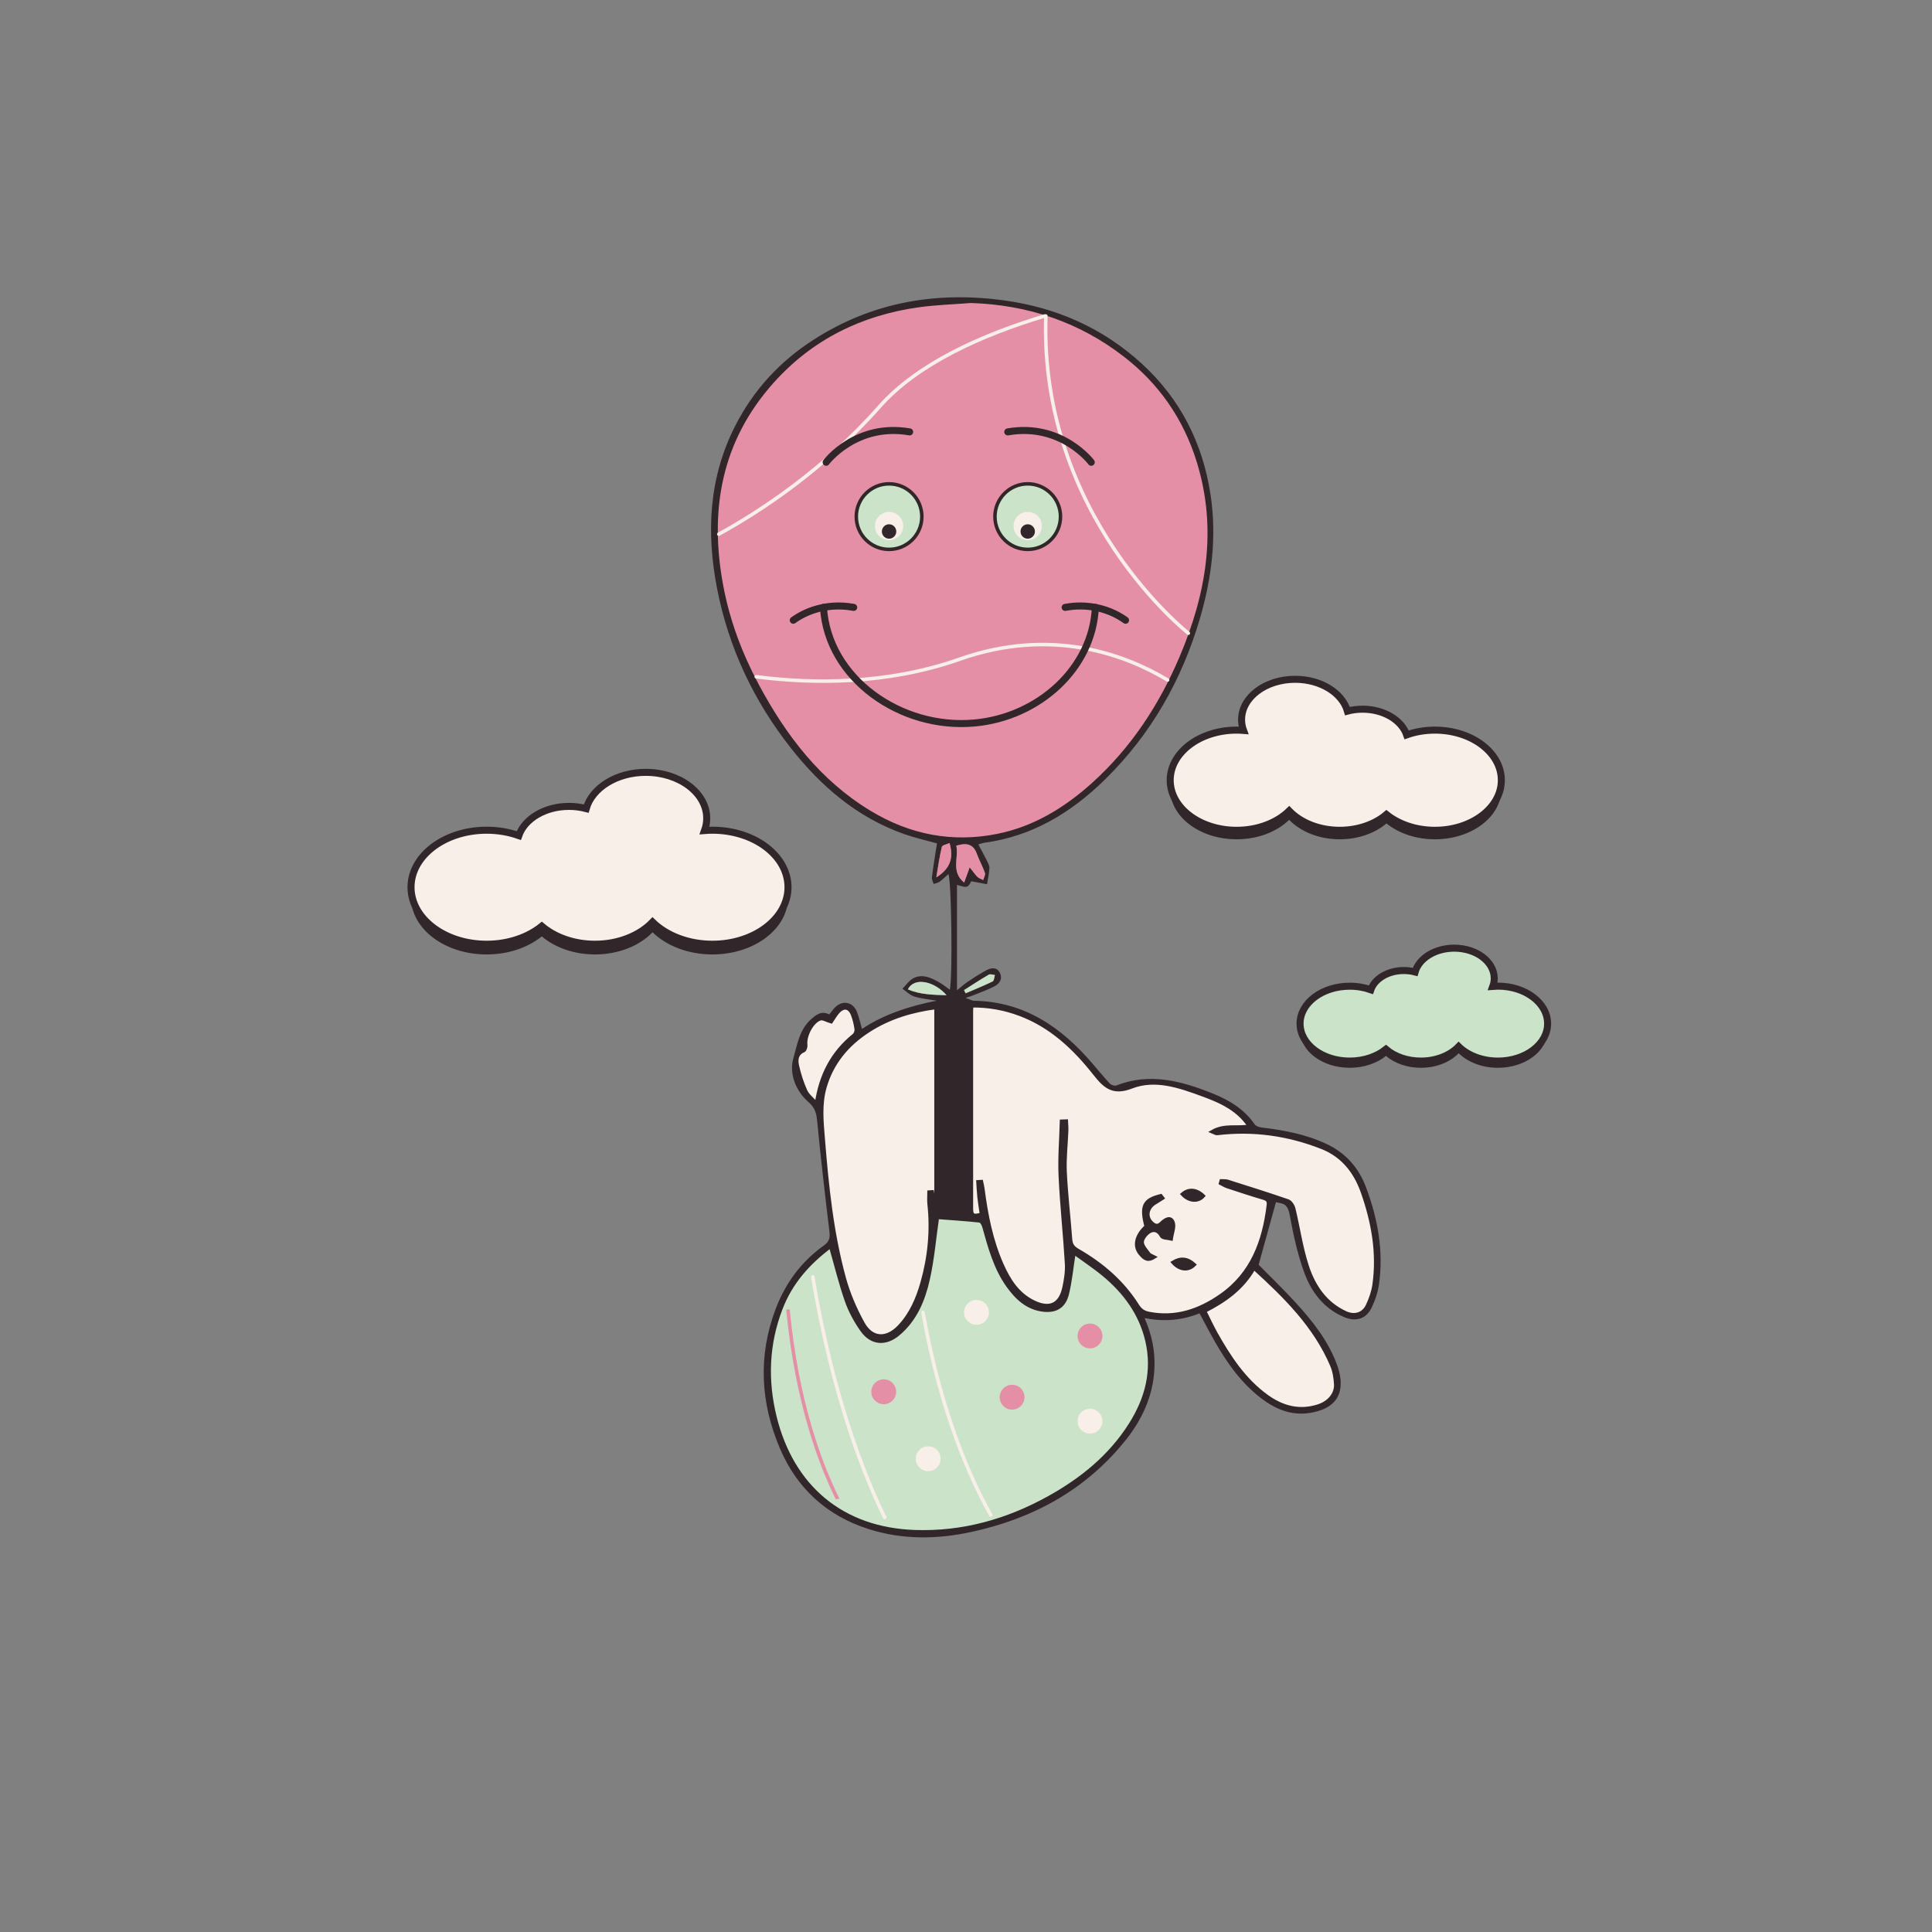 <?xml version="1.0" encoding="utf-8"?>
<!-- Generator: Adobe Illustrator 28.0.0, SVG Export Plug-In . SVG Version: 6.00 Build 0)  -->
<svg version="1.1" id="Layer_1" xmlns="http://www.w3.org/2000/svg" xmlns:xlink="http://www.w3.org/1999/xlink" x="0px" y="0px"
	 viewBox="0 0 550 550" style="enable-background:new 0 0 550 550;" xml:space="preserve">
<rect x="0" y="0" width="550" height="550" fill="#808080" stroke="none"/>
<style type="text/css">
	.st0{fill:#31272A;}
	.st1{fill:#E58FA6;stroke:#31272A;stroke-miterlimit:10;}
	.st2{fill:#CBE3C9;stroke:#31272A;stroke-miterlimit:10;}
	.st3{fill:#F8EFE8;stroke:#31272A;stroke-miterlimit:10;}
	.st4{fill:#E58FA6;}
	.st5{fill:#CBE3C9;}
	.st6{fill:#F8EFE8;}
	.st7{fill:none;stroke:#F8EFE8;stroke-linecap:round;stroke-miterlimit:10;}
	.st8{fill:none;stroke:#31272A;stroke-width:2;stroke-linecap:round;stroke-miterlimit:10;}
	.st9{fill:none;stroke:#E58FA6;stroke-miterlimit:10;}
	.st10{fill:#CBE3C9;stroke:#31272A;stroke-width:2;stroke-miterlimit:10;}
	.st11{fill:#F8EFE8;stroke:#31272A;stroke-width:2;stroke-miterlimit:10;}
</style>
<path class="st0" d="M363.24,342.22c-1.67,6.03-3.26,11.79-4.93,17.83c3.25,3.31,7.07,6.97,10.63,10.87
	c4.89,5.36,9.37,11.05,11.83,18.01c0.56,1.58,0.92,3.34,0.9,5.01c-0.06,4.1-2.41,6.57-6.42,7.76c-6.86,2.04-12.45-0.42-17.52-4.68
	c-5.75-4.83-9.72-11.05-13.26-17.57c-0.99-1.82-1.96-3.65-2.99-5.57c-5.04,2.03-10.14,2.43-15.65,1.34
	c2.13,4.82,3.05,9.5,2.81,14.42c-0.38,7.83-3.54,14.58-8.35,20.54c-11.32,14.03-26.28,22.14-43.69,25.92
	c-9.82,2.13-19.67,2.28-29.37-0.82c-11.83-3.79-20.3-11.51-25.15-22.82c-5.58-13.01-6.35-26.4-1.27-39.83
	c2.78-7.35,7.31-13.49,13.73-18.07c1.63-1.16,1.79-2.27,1.57-4.06c-1.26-10.43-2.47-20.87-3.48-31.33c-0.22-2.29-0.6-3.81-2.55-5.51
	c-3.57-3.12-5.47-8.08-4.24-12.33c1.08-3.72,1.68-8.19,5.04-11.16c1.55-1.37,2.99-2.48,5.2-1.38c0.58-0.71,1.07-1.45,1.68-2.05
	c2.12-2.07,5.03-1.52,6.16,1.23c0.61,1.5,0.94,3.12,1.47,4.94c6.51-4.3,13.72-6.55,21.27-8.03c-2.14-0.38-4.35-0.56-6.41-1.2
	c-1.23-0.38-2.24-1.46-3.35-2.22c1.06-1.03,1.94-2.41,3.2-3.03c2.53-1.24,4.95-0.09,7.19,1.17c1.08,0.61,2.05,1.41,3.1,2.15
	c0.83-3.53,0.47-31.48-0.42-32.91c-0.83,0.73-1.6,1.52-2.49,2.17c-0.47,0.34-1.13,0.43-1.7,0.63c-0.17-0.61-0.55-1.24-0.49-1.82
	c0.3-2.58,0.73-5.15,1.12-7.72c0.1-0.66,0.22-1.31,0.34-1.99c-3.22-0.91-6.41-1.62-9.48-2.71c-13.31-4.73-23.58-13.57-32.17-24.49
	c-10.55-13.41-17.67-28.5-20.95-45.28c-3.12-16-2.4-31.63,5.18-46.47c5.22-10.22,12.72-18.33,22.37-24.51
	c16.66-10.68,34.87-13.79,54.26-11.12c14.9,2.06,28.12,7.91,39.2,18.11c10.87,10,17.21,22.49,19.44,37.12
	c1.83,11.99,0.36,23.72-2.97,35.17c-5.12,17.56-13.96,33.13-27.09,46c-9.58,9.39-20.67,16.15-34.28,17.97
	c-0.57,0.08-1.11,0.31-1.75,0.5c0.82,1.55,1.62,2.96,2.34,4.42c0.36,0.73,0.84,1.54,0.81,2.29c-0.07,1.55-0.44,3.08-0.68,4.61
	c-1.41-0.27-2.83-0.54-4.49-0.85c-0.15,0.2-0.53,1.3-1.21,1.53c-0.75,0.26-1.77-0.26-2.85-0.48c0,9.79,0,19.65,0,29.99
	c1.15-0.93,2.04-1.76,3.04-2.42c1.79-1.19,3.59-2.37,5.49-3.36c1.32-0.69,2.88-0.81,3.68,0.82c0.87,1.76-0.12,3.1-1.61,3.87
	c-1.9,0.98-3.94,1.69-5.92,2.51c-0.54,0.22-1.1,0.37-2.23,0.74c1.15,0.41,1.79,0.82,2.44,0.83c14.33,0.24,24.88,7.56,33.78,17.99
	c1.6,1.87,3.16,3.78,4.84,5.57c0.39,0.42,1.35,0.75,1.83,0.56c9.49-3.73,18.47-1.32,27.33,2.22c4.75,1.9,9.06,4.46,12.06,8.82
	c0.37,0.54,1.34,0.84,2.07,0.93c6.31,0.76,12.49,1.9,18.33,4.64c5.51,2.59,9.2,6.73,11.3,12.34c3.37,8.98,5.07,18.22,3.68,27.81
	c-0.31,2.16-1.06,4.34-1.99,6.33c-1.6,3.42-4.56,4.3-8.02,2.8c-5.83-2.51-9.33-7.26-11.34-12.9c-1.83-5.14-3.03-10.55-4-15.93
	c-0.4-2.2-0.98-3.39-3.16-3.67C363.6,342.36,363.18,342.21,363.24,342.22z M276.44,85.76c-4.97,0.39-9.98,0.53-14.91,1.21
	c-16.4,2.27-30.56,9.25-41.63,21.6c-15.04,16.77-18.57,36.62-14.5,58.28c1.87,9.96,5.38,19.3,10.14,28.21
	c7.82,14.62,17.62,27.48,32.07,36.21c11.31,6.84,23.52,9.19,36.45,6.58c10.38-2.09,19.21-7.47,27.03-14.5
	c11.2-10.06,19.29-22.39,25.12-36.1c7.7-18.09,10.94-36.73,4.88-56.12c-3.82-12.22-10.82-22.26-20.88-30.03
	C307.39,91.19,292.7,86.29,276.44,85.76z M236.46,354.78c-6.39,4.76-11.36,10.38-14.2,17.79c-3.86,10.08-4.23,20.37-1.69,30.74
	c4.93,20.1,19.24,32.02,39.81,32.74c13.62,0.48,26.34-3.08,38.25-9.7c9.33-5.19,17.41-11.71,23.17-20.83
	c4.64-7.34,6.72-15.27,4.72-23.86c-1.79-7.67-6.26-13.77-12.24-18.74c-2.76-2.29-5.77-4.27-8.56-6.31
	c-0.66,4.23-1.01,8.08-1.93,11.8c-0.85,3.46-3.2,4.9-6.68,4.53c-4.57-0.49-7.66-3.38-10.19-6.93c-3.62-5.08-5.19-11.01-6.84-16.9
	c-0.17-0.61-0.74-1.53-1.19-1.57c-4.18-0.43-8.38-0.71-12.05-0.99c-0.88,6.14-1.37,11.94-2.63,17.57
	c-1.32,5.9-3.61,11.52-8.47,15.61c-3.65,3.07-7.68,2.77-10.41-1.14c-1.77-2.53-3.31-5.34-4.33-8.24
	C239.27,365.39,238.02,360.25,236.46,354.78z M302.2,319.19c0.45-0.02,0.9-0.04,1.34-0.07c0.04,0.88,0.15,1.77,0.11,2.65
	c-0.15,3.95-0.64,7.9-0.45,11.83c0.3,6.4,1.07,12.77,1.54,19.16c0.11,1.51,0.67,2.38,1.99,3.13c6.88,3.94,12.81,8.99,17.07,15.75
	c0.87,1.38,1.82,1.99,3.28,2.27c7.6,1.48,14.29-0.79,20.43-5.06c8.98-6.23,12.31-15.48,13.58-25.8c0.15-1.23-0.29-1.68-1.43-2.02
	c-3.43-1.01-6.82-2.13-10.22-3.25c-0.69-0.23-1.31-0.64-1.97-0.96c0.06-0.22,0.13-0.43,0.19-0.65c0.6,0.03,1.23-0.05,1.78,0.12
	c5.75,1.82,11.51,3.62,17.21,5.59c0.73,0.25,1.43,1.36,1.64,2.19c1.32,5.47,2.09,11.11,3.84,16.43c1.87,5.66,5.16,10.59,10.94,13.23
	c2.53,1.15,5.06,0.43,6.24-2.09c0.87-1.87,1.59-3.9,1.88-5.93c1.29-9.05-0.29-17.82-3.29-26.33c-2.05-5.83-5.66-10.46-11.64-12.8
	c-9.61-3.77-19.54-5.16-29.81-3.92c-0.28,0.03-0.59-0.22-1.35-0.52c3.52-2.05,7.04-0.89,10.64-1.56c-0.6-0.75-1.01-1.31-1.47-1.83
	c-3.2-3.67-7.52-5.53-11.93-7.14c-6.56-2.4-13.46-4.84-20.24-2.22c-5.26,2.04-7.58-0.1-10.44-3.73
	c-5.72-7.26-12.34-13.55-21.22-16.91c-4.41-1.67-8.96-2.5-13.79-2.46c-0.05,0.55-0.12,0.9-0.12,1.26c-0.01,18.82-0.01,37.64,0,56.46
	c0,2.05,0.5,2.31,2.89,1.67c-0.23-1.61-0.51-3.22-0.69-4.85c-0.16-1.46-0.21-2.94-0.31-4.41c0.32-0.02,0.64-0.04,0.96-0.06
	c0.14,0.68,0.33,1.36,0.41,2.04c0.96,7.41,2.37,14.72,5.42,21.59c1.95,4.41,4.48,8.45,9.06,10.66c4.54,2.2,7.57,0.81,8.64-4.08
	c0.49-2.24,0.86-4.59,0.73-6.86c-0.49-8.33-1.41-16.64-1.79-24.97C301.61,329.58,302.06,324.38,302.2,319.19z M266.23,344.52
	c0.08-0.02,0.15-0.04,0.23-0.07c0-19.16,0-38.32,0-57.65c-6.96,0.91-13.37,2.85-19.16,6.57c-6.03,3.88-10.42,9.05-12.46,16.04
	c-1.44,4.93-0.9,9.9-0.5,14.89c1.07,13.31,2.43,26.6,5.96,39.52c1.22,4.47,3.11,8.85,5.35,12.91c2.5,4.53,6.72,4.71,10.31,0.96
	c3.38-3.54,5.25-7.93,6.56-12.54c2.07-7.3,2.8-14.75,1.98-22.33c-0.12-1.14-0.02-2.3-0.02-3.45c0.3-0.02,0.6-0.05,0.89-0.07
	C265.66,341.04,265.95,342.78,266.23,344.52z M356.97,360.97c-3.28,5.82-8.29,9.34-14.05,12.25c1.13,2.25,2.08,4.34,3.2,6.34
	c3.82,6.79,8.05,13.28,14.5,17.92c4.45,3.21,9.32,4.52,14.74,2.75c2.98-0.97,5.05-3.38,4.9-6.2c-0.1-1.82-0.41-3.74-1.12-5.41
	C374.36,377.45,365.96,369.15,356.97,360.97z M236.62,290.86c-1.28-0.38-2.32-1.07-3.09-0.85c-2.36,0.68-4.49,4.87-4.17,7.45
	c0.07,0.53-0.2,1.46-0.56,1.61c-2.08,0.88-2.19,2.67-1.82,4.33c0.55,2.45,1.34,4.89,2.36,7.17c0.56,1.25,1.82,2.18,3.1,3.64
	c1.21-8.27,4.63-14.59,10.65-19.47c0.43-0.34,0.74-1.17,0.67-1.72c-0.19-1.39-0.52-2.8-1.01-4.11c-0.9-2.4-2.7-2.64-4.37-0.62
	C237.68,289.14,237.14,290.1,236.62,290.86z M276.05,246.9c0.95,1.2,1.51,2.04,2.21,2.73c0.43,0.42,1.09,0.6,1.64,0.89
	c0.18-0.68,0.68-1.46,0.49-2.01c-0.65-1.88-1.65-3.63-2.33-5.5c-1.02-2.79-2.97-3.12-5.82-2.26c0.77,3.36-1.61,7.35,2.23,10.5
	C275,249.8,275.42,248.64,276.05,246.9z M269.46,283.32c-3.38-3.94-9.18-5.32-11-1.66C261.96,283.15,265.6,283.2,269.46,283.32z
	 M270.31,239.99c-0.78,0.37-2.07,0.6-2.19,1.11c-0.67,2.78-1.06,5.63-1.57,8.67C270.2,247.49,271.65,244.56,270.31,239.99z
	 M274.44,281.86c0.15,0.3,0.31,0.61,0.46,0.91c2.58-1.11,5.19-2.16,7.71-3.39c0.41-0.2,0.43-1.19,0.63-1.82
	c-0.59-0.05-1.32-0.35-1.74-0.1C279.11,278.86,276.79,280.38,274.44,281.86z"/>
<path class="st1" d="M276.44,85.76c16.26,0.53,30.95,5.43,43.78,15.35c10.06,7.77,17.06,17.82,20.88,30.03
	c6.06,19.39,2.82,38.03-4.88,56.12c-5.83,13.71-13.92,26.04-25.12,36.1c-7.83,7.03-16.65,12.4-27.03,14.5
	c-12.93,2.61-25.14,0.26-36.45-6.58c-14.45-8.74-24.25-21.59-32.07-36.21c-4.76-8.91-8.27-18.25-10.14-28.21
	c-4.07-21.66-0.54-41.51,14.5-58.28c11.07-12.35,25.23-19.33,41.63-21.6C266.46,86.29,271.47,86.15,276.44,85.76z"/>
<path class="st2" d="M236.46,354.78c1.57,5.47,2.81,10.61,4.55,15.57c1.02,2.9,2.56,5.71,4.33,8.24c2.73,3.92,6.76,4.22,10.41,1.14
	c4.86-4.09,7.15-9.71,8.47-15.61c1.26-5.63,1.74-11.43,2.63-17.57c3.67,0.28,7.87,0.55,12.05,0.99c0.46,0.05,1.02,0.96,1.19,1.57
	c1.65,5.89,3.22,11.82,6.84,16.9c2.53,3.54,5.61,6.43,10.19,6.93c3.48,0.37,5.82-1.06,6.68-4.53c0.92-3.71,1.26-7.57,1.93-11.8
	c2.79,2.04,5.81,4.02,8.56,6.31c5.98,4.97,10.45,11.07,12.24,18.74c2.01,8.59-0.07,16.52-4.72,23.86
	c-5.77,9.11-13.84,15.64-23.17,20.83c-11.91,6.62-24.63,10.18-38.25,9.7c-20.57-0.72-34.88-12.64-39.81-32.74
	c-2.54-10.37-2.17-20.66,1.69-30.74C225.1,365.17,230.06,359.54,236.46,354.78z"/>
<path class="st3" d="M302.2,319.19c-0.14,5.19-0.59,10.4-0.35,15.57c0.38,8.33,1.3,16.64,1.79,24.97c0.13,2.27-0.24,4.62-0.73,6.86
	c-1.07,4.89-4.1,6.28-8.64,4.08c-4.58-2.21-7.1-6.25-9.06-10.66c-3.04-6.87-4.46-14.18-5.42-21.59c-0.09-0.69-0.27-1.36-0.41-2.04
	c-0.32,0.02-0.64,0.04-0.96,0.06c0.1,1.47,0.15,2.94,0.31,4.41c0.18,1.62,0.46,3.24,0.69,4.85c-2.39,0.64-2.88,0.38-2.89-1.67
	c-0.01-18.82-0.01-37.64,0-56.46c0-0.36,0.06-0.71,0.12-1.26c4.83-0.04,9.38,0.79,13.79,2.46c8.88,3.36,15.5,9.65,21.22,16.91
	c2.86,3.63,5.18,5.77,10.44,3.73c6.78-2.63,13.68-0.19,20.24,2.22c4.41,1.61,8.73,3.47,11.93,7.14c0.46,0.53,0.88,1.09,1.47,1.83
	c-3.6,0.67-7.12-0.49-10.64,1.56c0.76,0.3,1.07,0.56,1.35,0.52c10.28-1.24,20.2,0.15,29.81,3.92c5.98,2.34,9.59,6.97,11.64,12.8
	c2.99,8.51,4.57,17.28,3.29,26.33c-0.29,2.03-1,4.07-1.88,5.93c-1.18,2.52-3.71,3.24-6.24,2.09c-5.78-2.63-9.07-7.56-10.94-13.23
	c-1.75-5.32-2.52-10.96-3.84-16.43c-0.2-0.83-0.91-1.94-1.64-2.19c-5.7-1.97-11.46-3.77-17.21-5.59c-0.55-0.17-1.19-0.09-1.78-0.12
	c-0.06,0.22-0.13,0.43-0.19,0.65c0.65,0.33,1.28,0.74,1.97,0.96c3.39,1.12,6.79,2.24,10.22,3.25c1.14,0.33,1.58,0.79,1.43,2.02
	c-1.26,10.33-4.6,19.57-13.58,25.8c-6.15,4.27-12.83,6.54-20.43,5.06c-1.47-0.29-2.41-0.9-3.28-2.27
	c-4.26-6.76-10.19-11.81-17.07-15.75c-1.32-0.76-1.88-1.63-1.99-3.13c-0.47-6.39-1.24-12.76-1.54-19.16
	c-0.18-3.93,0.3-7.88,0.45-11.83c0.03-0.88-0.07-1.77-0.11-2.65C303.09,319.14,302.64,319.16,302.2,319.19z M330.96,341.06
	c-0.17-0.22-0.33-0.43-0.5-0.65c-4.83,1.18-5.67,2.94-4.16,8.74c-2.79,2.51-3.49,5.46-1.8,7.61c1.44,1.83,2.44,2.14,4.1,1.09
	c-0.59-0.32-1.25-0.47-1.54-0.87c-0.78-1.07-1.93-2.25-1.92-3.38c0-1.04,1.11-2.42,2.12-3.01c1.29-0.76,2.57-0.31,3.44,1.31
	c0.3,0.57,1.77,0.52,2.71,0.75c0.21-1.61,1.03-3.47,0.48-4.76c-0.71-1.69-2.29-0.63-3.26,0.34c-1.1,1.1-2,0.68-2.86-0.19
	c-1.75-1.76-1.16-4.43,1.22-5.73C329.65,341.93,330.29,341.48,330.96,341.06z M336.61,339.95c1.84,2.02,4.44,2.24,5.95,0.51
	C340.62,338.58,338.38,338.39,336.61,339.95z M333.93,359.37c1.91,2.18,4.38,2.39,6.07,0.65
	C338.07,358.27,336.12,358.03,333.93,359.37z"/>
<path class="st3" d="M266.23,344.52c-0.28-1.74-0.57-3.48-0.85-5.22c-0.3,0.02-0.6,0.05-0.89,0.07c0,1.15-0.11,2.31,0.02,3.45
	c0.82,7.58,0.09,15.03-1.98,22.33c-1.31,4.61-3.18,9-6.56,12.54c-3.59,3.76-7.81,3.57-10.31-0.96c-2.24-4.06-4.13-8.45-5.35-12.91
	c-3.53-12.91-4.89-26.2-5.96-39.52c-0.4-4.98-0.94-9.96,0.5-14.89c2.05-6.99,6.43-12.16,12.46-16.04c5.8-3.73,12.21-5.66,19.16-6.57
	c0,19.33,0,38.49,0,57.65C266.38,344.48,266.31,344.5,266.23,344.52z"/>
<path class="st3" d="M356.97,360.97c8.99,8.18,17.39,16.48,22.17,27.67c0.71,1.66,1.02,3.58,1.12,5.41c0.15,2.82-1.92,5.22-4.9,6.2
	c-5.42,1.77-10.29,0.46-14.74-2.75c-6.44-4.65-10.68-11.13-14.5-17.92c-1.12-2-2.07-4.09-3.2-6.34
	C348.68,370.31,353.69,366.8,356.97,360.97z"/>
<path class="st3" d="M236.62,290.86c0.52-0.76,1.06-1.73,1.76-2.57c1.67-2.02,3.47-1.78,4.37,0.62c0.5,1.31,0.82,2.72,1.01,4.11
	c0.08,0.54-0.24,1.37-0.67,1.72c-6.02,4.87-9.44,11.2-10.65,19.47c-1.28-1.46-2.54-2.39-3.1-3.64c-1.03-2.29-1.82-4.72-2.36-7.17
	c-0.37-1.66-0.26-3.45,1.82-4.33c0.36-0.15,0.63-1.09,0.56-1.61c-0.33-2.58,1.8-6.76,4.17-7.45
	C234.3,289.79,235.34,290.48,236.62,290.86z"/>
<path class="st4" d="M276.05,246.9c-0.63,1.74-1.05,2.9-1.58,4.35c-3.84-3.15-1.47-7.14-2.23-10.5c2.85-0.86,4.81-0.53,5.82,2.26
	c0.68,1.87,1.68,3.63,2.33,5.5c0.19,0.55-0.31,1.33-0.49,2.01c-0.56-0.29-1.22-0.47-1.64-0.89
	C277.56,248.94,277.01,248.09,276.05,246.9z"/>
<path class="st5" d="M269.46,283.32c-3.86-0.12-7.5-0.16-11-1.66C260.29,278,266.08,279.38,269.46,283.32z"/>
<path class="st4" d="M270.31,239.99c1.34,4.57-0.11,7.49-3.76,9.78c0.52-3.04,0.9-5.89,1.57-8.67
	C268.24,240.6,269.53,240.37,270.31,239.99z"/>
<path class="st5" d="M274.44,281.86c2.34-1.48,4.66-3.01,7.05-4.4c0.42-0.24,1.15,0.06,1.74,0.1c-0.2,0.63-0.22,1.62-0.63,1.82
	c-2.52,1.23-5.13,2.28-7.71,3.39C274.75,282.47,274.6,282.17,274.44,281.86z"/>
<path class="st0" d="M330.96,341.06c-0.66,0.42-1.3,0.87-1.99,1.25c-2.38,1.3-2.97,3.97-1.22,5.73c0.87,0.87,1.76,1.29,2.86,0.19
	c0.97-0.97,2.56-2.03,3.26-0.34c0.54,1.29-0.27,3.16-0.48,4.76c-0.94-0.23-2.4-0.18-2.71-0.75c-0.86-1.62-2.15-2.07-3.44-1.31
	c-1,0.59-2.11,1.98-2.12,3.01c0,1.13,1.15,2.32,1.92,3.38c0.3,0.41,0.95,0.55,1.54,0.87c-1.66,1.05-2.66,0.74-4.1-1.09
	c-1.69-2.15-0.99-5.1,1.8-7.61c-1.51-5.8-0.67-7.56,4.16-8.74C330.62,340.63,330.79,340.84,330.96,341.06z"/>
<path class="st0" d="M336.61,339.95c1.77-1.56,4.01-1.36,5.95,0.51C341.05,342.19,338.45,341.96,336.61,339.95z"/>
<path class="st0" d="M333.93,359.37c2.19-1.34,4.14-1.1,6.07,0.65C338.31,361.76,335.85,361.55,333.93,359.37z"/>
<circle class="st2" cx="292.57" cy="147.07" r="9.33"/>
<circle class="st2" cx="253.1" cy="147.07" r="9.33"/>
<circle class="st6" cx="253.1" cy="149.75" r="4.03"/>
<circle class="st0" cx="253.1" cy="151.3" r="2.05"/>
<circle class="st6" cx="292.57" cy="149.75" r="4.03"/>
<path class="st7" d="M204.63,152.06c11.54-6.34,29.71-18.12,45.75-36.3c10.83-12.27,29.24-20.45,47.02-25.8"/>
<path class="st7" d="M215.29,192.66c16.06,2.06,37.22,2.28,57.88-5c26.28-9.25,47.3-1.23,59.22,5.92"/>
<g>
	<path class="st8" d="M234.43,172.91c1.2,20.18,21.94,34.84,43,32.91c18.29-1.67,33.61-15.58,34.4-32.91"/>
	<path class="st8" d="M225.83,176.57c1.38-1,4.29-2.84,8.6-3.66c3.75-0.71,6.88-0.32,8.6,0"/>
	<path class="st8" d="M320.42,176.57c-1.38-1-4.29-2.84-8.6-3.66c-3.75-0.71-6.88-0.32-8.6,0"/>
</g>
<path class="st7" d="M338.29,180.26c0,0-42.45-33.29-40.56-90.3"/>
<path class="st8" d="M235.19,131.6c0,0,8.45-11.3,23.77-8.65"/>
<path class="st8" d="M310.66,131.6c0,0-8.45-11.3-23.77-8.65"/>
<circle class="st0" cx="292.57" cy="151.3" r="2.05"/>
<circle class="st4" cx="310.3" cy="380.33" r="3.54"/>
<circle class="st6" cx="310.3" cy="404.57" r="3.54"/>
<circle class="st4" cx="288.12" cy="397.75" r="3.54"/>
<circle class="st6" cx="277.98" cy="373.6" r="3.54"/>
<circle class="st6" cx="264.23" cy="415.27" r="3.54"/>
<circle class="st4" cx="251.58" cy="396.21" r="3.54"/>
<path class="st9" d="M238.42,426.69l0-0.01c-4.72-9.52-11.57-27.29-14.1-53.89"/>
<path class="st7" d="M251.86,432.01l0-0.01c-5.84-11.93-14.79-34.35-20.48-68.51"/>
<path class="st7" d="M282.05,431.3l0-0.01c-5.63-10-14.19-28.84-19.3-57.68"/>
<g>
	<path class="st0" d="M426.44,282.64c-0.49,0-0.98,0.02-1.47,0.06c0.27-0.73,0.41-1.49,0.41-2.28c0-4.74-5.1-8.59-11.39-8.59
		c-5.47,0-10.03,2.9-11.14,6.78c-1.01-0.27-2.09-0.41-3.21-0.41c-4.51,0-8.3,2.32-9.39,5.47c-1.82-0.65-3.86-1.01-6.01-1.01
		c-7.81,0-14.14,4.77-14.14,10.66c0,5.89,6.33,10.66,14.14,10.66c4.07,0,7.74-1.3,10.31-3.37c2.44,2.07,5.99,3.37,9.94,3.37
		c4.43,0,8.35-1.63,10.76-4.14c2.59,2.52,6.63,4.14,11.18,4.14c7.81,0,14.14-4.77,14.14-10.66
		C440.58,287.41,434.25,282.64,426.44,282.64z"/>
	<path class="st10" d="M426.44,280.73c-0.49,0-0.98,0.02-1.47,0.06c0.27-0.73,0.41-1.49,0.41-2.28c0-4.74-5.1-8.59-11.39-8.59
		c-5.47,0-10.03,2.9-11.14,6.78c-1.01-0.27-2.09-0.41-3.21-0.41c-4.51,0-8.3,2.32-9.39,5.47c-1.82-0.65-3.86-1.01-6.01-1.01
		c-7.81,0-14.14,4.77-14.14,10.66s6.33,10.66,14.14,10.66c4.07,0,7.74-1.3,10.31-3.37c2.44,2.07,5.99,3.37,9.94,3.37
		c4.43,0,8.35-1.63,10.76-4.14c2.59,2.52,6.63,4.14,11.18,4.14c7.81,0,14.14-4.77,14.14-10.66S434.25,280.73,426.44,280.73z"/>
</g>
<g>
	<path class="st0" d="M352.04,210.41c0.66,0,1.32,0.03,1.96,0.08c-0.36-0.97-0.55-2-0.55-3.06c0-6.35,6.82-11.49,15.24-11.49
		c7.31,0,13.42,3.88,14.9,9.06c1.34-0.36,2.79-0.55,4.3-0.55c6.03,0,11.11,3.1,12.56,7.31c2.44-0.87,5.17-1.35,8.04-1.35
		c10.44,0,18.91,6.38,18.91,14.26s-8.47,14.26-18.91,14.26c-5.44,0-10.35-1.74-13.8-4.51c-3.26,2.77-8.01,4.51-13.3,4.51
		c-5.92,0-11.16-2.18-14.39-5.54c-3.46,3.37-8.87,5.54-14.96,5.54c-10.44,0-18.91-6.38-18.91-14.26S341.6,210.41,352.04,210.41z"/>
	<path class="st11" d="M352.04,207.85c0.66,0,1.32,0.03,1.96,0.08c-0.36-0.97-0.55-2-0.55-3.06c0-6.35,6.82-11.49,15.24-11.49
		c7.31,0,13.42,3.88,14.9,9.06c1.34-0.36,2.79-0.55,4.3-0.55c6.03,0,11.11,3.1,12.56,7.31c2.44-0.87,5.17-1.35,8.04-1.35
		c10.44,0,18.91,6.38,18.91,14.26c0,7.87-8.47,14.26-18.91,14.26c-5.44,0-10.35-1.74-13.8-4.51c-3.26,2.77-8.01,4.51-13.3,4.51
		c-5.92,0-11.16-2.18-14.39-5.54c-3.46,3.37-8.87,5.54-14.96,5.54c-10.44,0-18.91-6.38-18.91-14.26
		C333.13,214.24,341.6,207.85,352.04,207.85z"/>
</g>
<g>
	<path class="st0" d="M202.8,239.25c-0.75,0-1.5,0.03-2.23,0.09c0.4-1.11,0.62-2.27,0.62-3.48c0-7.22-7.77-13.08-17.35-13.08
		c-8.32,0-15.27,4.42-16.96,10.32c-1.53-0.4-3.18-0.63-4.89-0.63c-6.87,0-12.64,3.53-14.3,8.32c-2.78-0.99-5.88-1.54-9.15-1.54
		c-11.89,0-21.53,7.27-21.53,16.23s9.64,16.23,21.53,16.23c6.2,0,11.78-1.98,15.7-5.14c3.71,3.15,9.11,5.14,15.14,5.14
		c6.74,0,12.71-2.49,16.39-6.31c3.94,3.83,10.1,6.31,17.03,6.31c11.89,0,21.53-7.27,21.53-16.23S214.69,239.25,202.8,239.25z"/>
	<path class="st11" d="M202.8,236.34c-0.75,0-1.5,0.03-2.23,0.09c0.4-1.11,0.62-2.27,0.62-3.48c0-7.22-7.77-13.08-17.35-13.08
		c-8.32,0-15.27,4.42-16.96,10.32c-1.53-0.4-3.18-0.63-4.89-0.63c-6.87,0-12.64,3.53-14.3,8.32c-2.78-0.99-5.88-1.54-9.15-1.54
		c-11.89,0-21.53,7.27-21.53,16.23s9.64,16.23,21.53,16.23c6.2,0,11.78-1.98,15.7-5.14c3.71,3.15,9.11,5.14,15.14,5.14
		c6.74,0,12.71-2.49,16.39-6.31c3.94,3.83,10.1,6.31,17.03,6.31c11.89,0,21.53-7.27,21.53-16.23S214.69,236.34,202.8,236.34z"/>
</g>
</svg>
